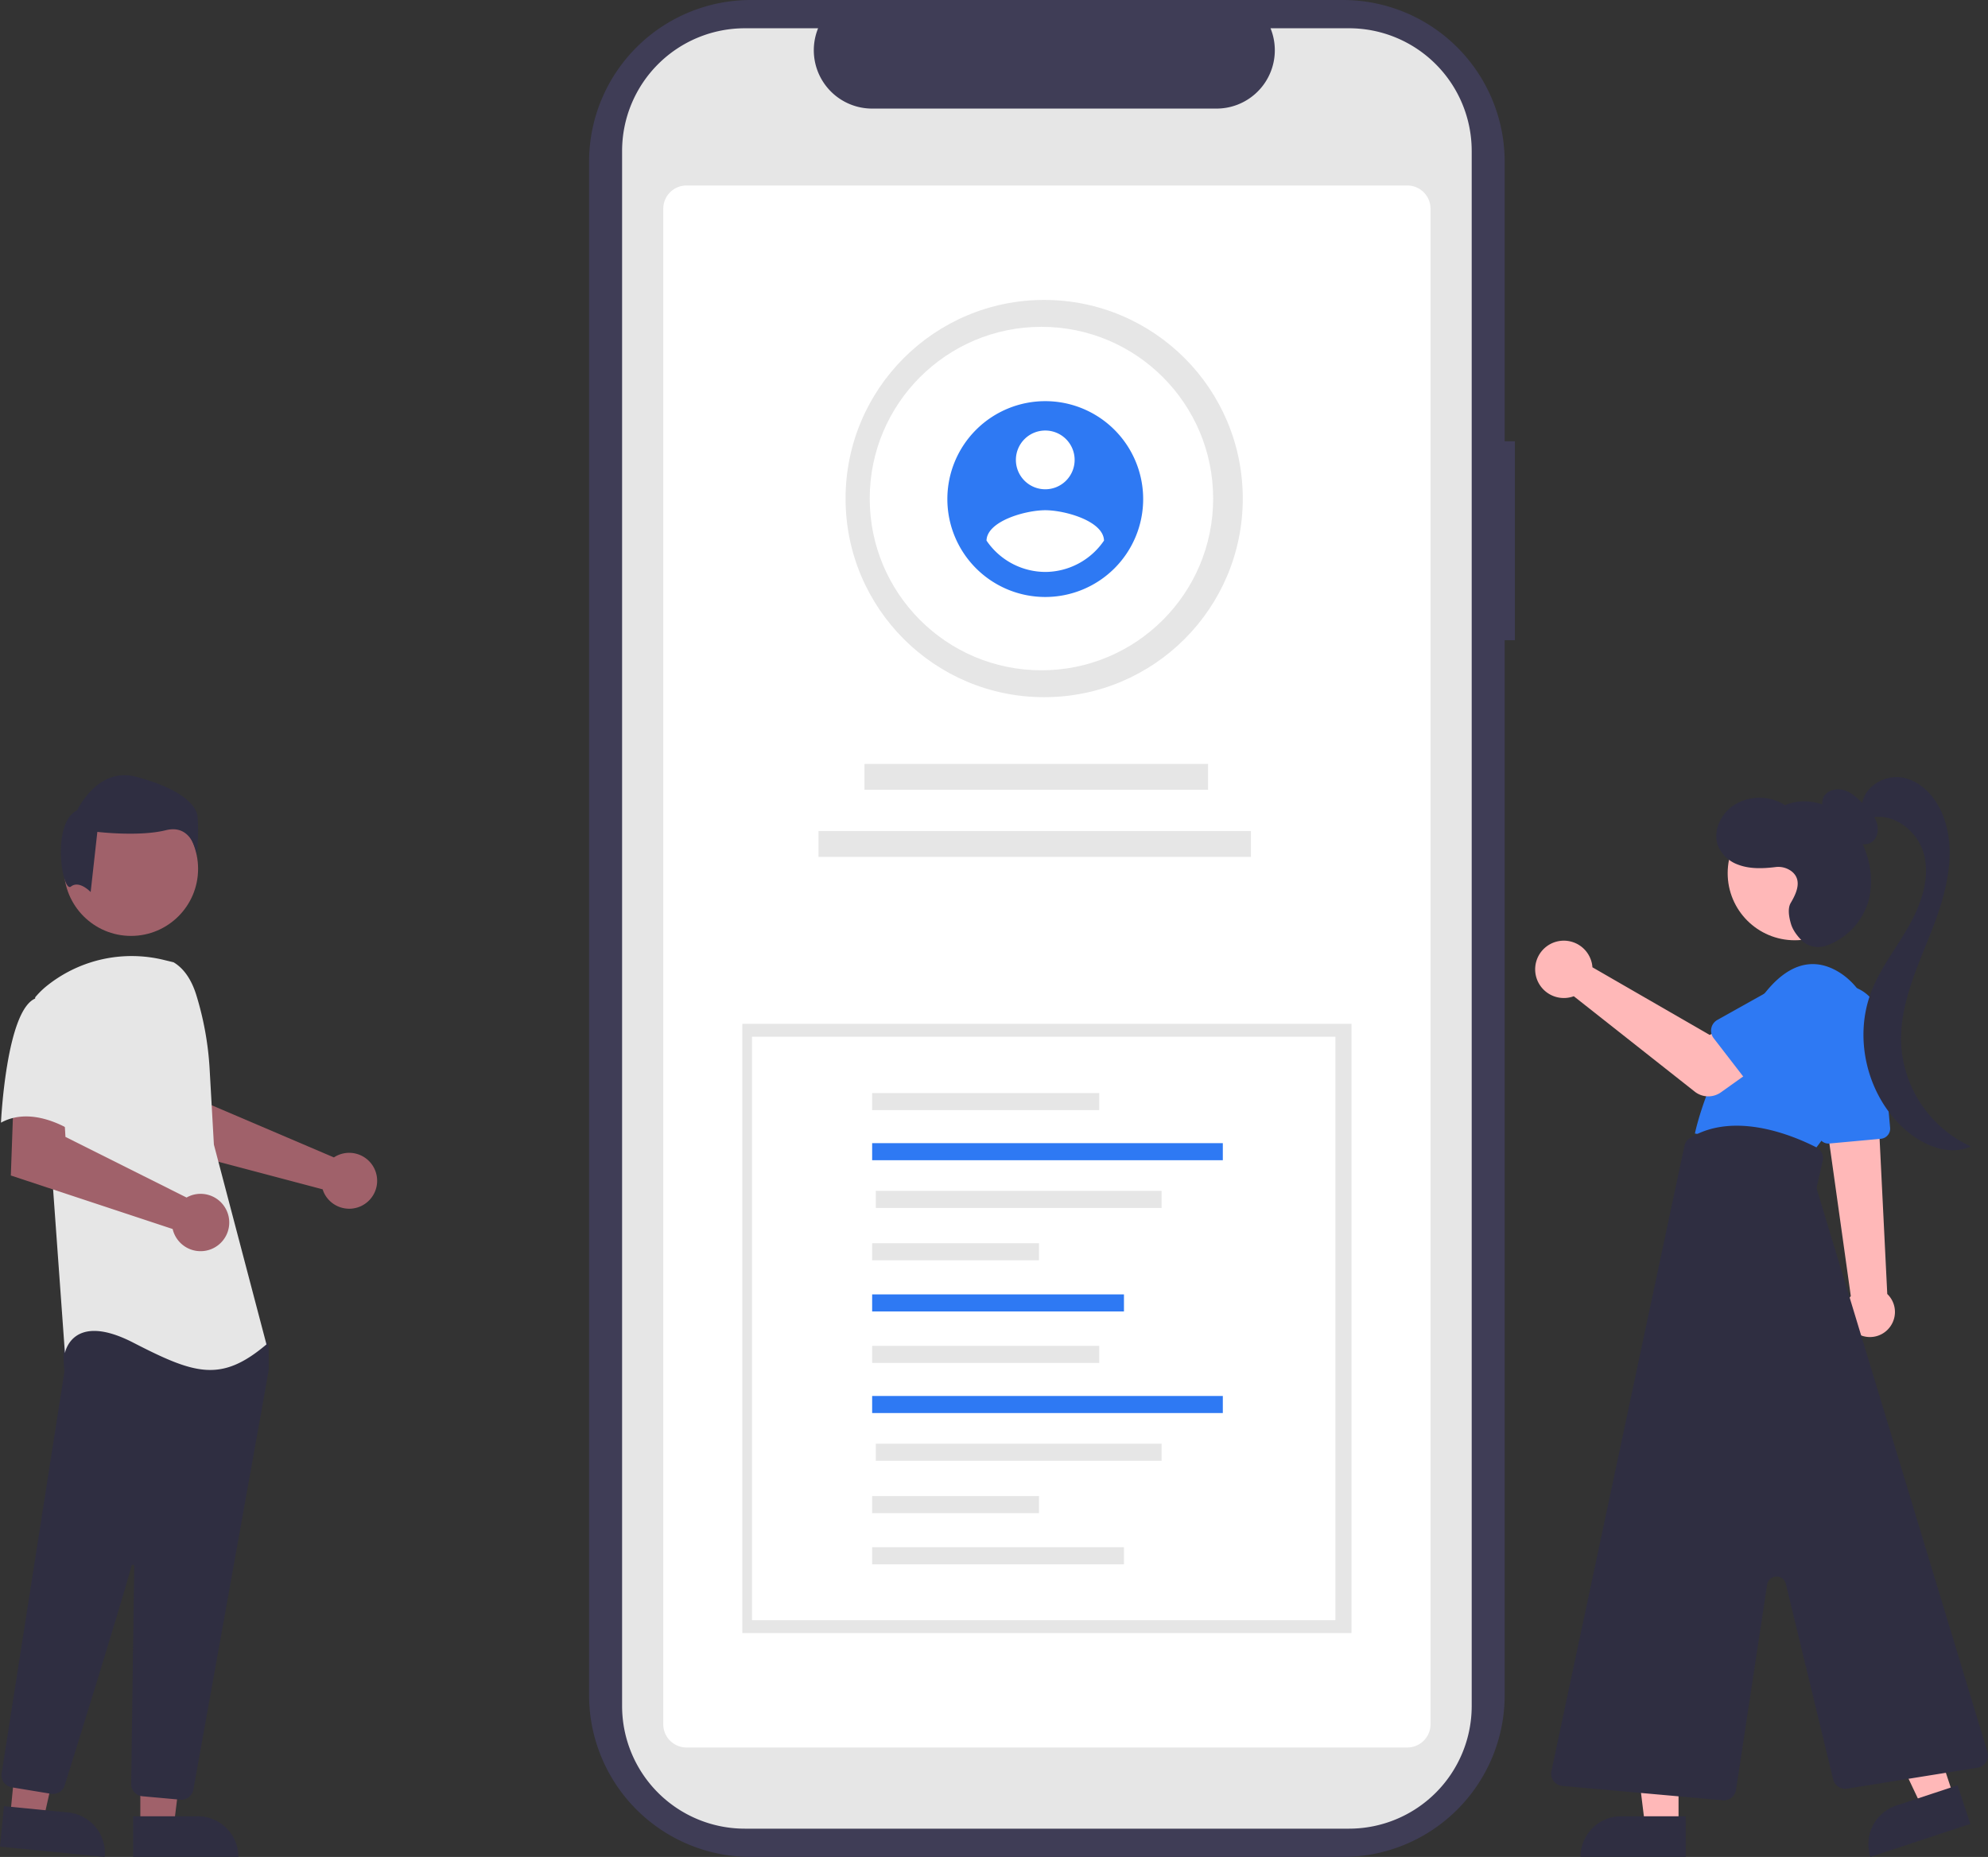 <svg id="ace505a7-e733-4353-98c8-975df89a5922" data-name="Layer 1"
     xmlns="http://www.w3.org/2000/svg" width="728.082" height="680.001"
     viewBox="0 0 728.082 680.001">
    <rect x="0" y="0" width="728.082" height="680.001" fill="#333333" stroke="none"/>
    <path id="a55003b0-0446-4784-a3ce-c481a9759178" data-name="Path 339"
          d="M790.764,271.594h-3.736v-102.354a59.24,59.24,0,0,0-59.24-59.24h-216.846a59.24,59.24,0,0,0-59.24,59.24v561.521a59.24,59.24,0,0,0,59.24,59.24h216.85a59.24,59.24,0,0,0,59.24-59.24v-386.31h3.732Z"
          transform="translate(-235.959 -109.999)" fill="#3f3d56"/>
    <path id="ad332593-d547-4870-8db7-c0503e6eb31e" data-name="Path 340"
          d="M774.954,165.275v569.452a44.93,44.93,0,0,1-44.913,44.923h-221.306a44.937,44.937,0,0,1-44.941-44.928v-569.447a44.936,44.936,0,0,1,44.941-44.922h26.845a21.364,21.364,0,0,0,19.764,29.411h126.168a21.364,21.364,0,0,0,19.76-29.415h28.756a44.93,44.93,0,0,1,44.922,44.913Z"
          transform="translate(-235.959 -109.999)" fill="#e6e6e6"/>
    <path d="M751.374,749.925h-264a8.51,8.51,0,0,1-8.5-8.5v-555a8.51,8.51,0,0,1,8.5-8.5h264a8.51,8.51,0,0,1,8.5,8.5v555A8.51,8.51,0,0,1,751.374,749.925Z"
          transform="translate(-235.959 -109.999)" fill="#fff"/>
    <circle id="edacdc74-dfad-4c1d-939b-d6c7a98a2115" data-name="Ellipse 56" cx="382.415"
            cy="182.571" r="72.736" fill="#e6e6e6"/>
    <circle id="aec4df6d-8b06-4bbe-8d40-2c8bcc37cf40" data-name="Ellipse 60" cx="381.415"
            cy="182.571" r="62.889" fill="#fff"/>
    <path id="b468b121-27e1-4684-879a-d4a6b6510a38" data-name="Path 341"
          d="M618.774,256.9a35.856,35.856,0,1,0,35.856,35.856,35.856,35.856,0,0,0-35.856-35.856Zm0,10.757a10.757,10.757,0,1,1-10.757,10.757,10.757,10.757,0,0,1,10.757-10.757Zm0,51.784a26.121,26.121,0,0,1-21.514-11.481c.172-7.171,14.342-11.119,21.514-11.119s21.341,3.948,21.514,11.119a26.164,26.164,0,0,1-21.514,11.484Z"
          transform="translate(-235.959 -109.999)" fill="#2e79f3"/>
    <rect id="af237293-25a3-489f-aa06-65014690590a" data-name="Rectangle 26" x="316.605"
          y="279.75" width="125.838" height="9.458" fill="#e6e6e6"/>
    <rect id="aecd757e-3845-4054-8ef4-8f3b3f1464a2" data-name="Rectangle 27" x="299.768"
          y="304.327" width="158.368" height="9.458" fill="#e6e6e6"/>
    <rect id="a528162f-764e-4523-bc44-e6dc5465582a" data-name="Rectangle 25-2" x="271.868"
          y="374.923" width="223.094" height="223.094" fill="#e6e6e6"/>
    <rect id="ac408f88-9589-4a26-924c-e7a781ddb6bc" data-name="Rectangle 25-3" x="275.415"
          y="379.643" width="213.655" height="213.655" fill="#fff"/>
    <g id="be47c712-4ebf-4226-80ad-879612060a69" data-name="Group 22">
        <rect id="fadc6105-0551-448d-b6d9-436c4cc2b7a7" data-name="Rectangle 28" x="319.415"
              y="400.267" width="83.168" height="6.251" fill="#e6e6e6"/>
        <rect id="a4376b16-bb23-442d-8938-a8bcab4f190c" data-name="Rectangle 29" x="319.415"
              y="418.619" width="128.429" height="6.251" fill="#2e79f3"/>
        <rect id="ae6c1c25-1aef-4af7-84b7-a99cb79f7c28" data-name="Rectangle 30" x="320.75"
              y="436.096" width="104.667" height="6.251" fill="#e6e6e6"/>
        <rect id="ad31106a-9486-4fc6-9d92-2d07f7dcec19" data-name="Rectangle 31" x="319.415"
              y="455.272" width="61.103" height="6.251" fill="#e6e6e6"/>
        <rect id="e133e237-d12d-4331-8259-b0f1b7869d24" data-name="Rectangle 32" x="319.415"
              y="474.003" width="92.22" height="6.251" fill="#2e79f3"/>
        <rect id="a9ae706b-b3a6-4b62-8ac7-3a7f4cd0039d" data-name="Rectangle 38" x="319.415"
              y="492.851" width="83.168" height="6.251" fill="#e6e6e6"/>
        <rect id="bd082349-b2f2-4b60-be0c-57e16efac88b" data-name="Rectangle 39" x="319.415"
              y="511.202" width="128.429" height="6.251" fill="#2e79f3"/>
        <rect id="ac0416d6-b57f-4bc7-9ff0-bb8dbe215cb0" data-name="Rectangle 40" x="320.75"
              y="528.679" width="104.667" height="6.251" fill="#e6e6e6"/>
        <rect id="b9702d28-4113-492b-a4b0-dbfc92fa702e" data-name="Rectangle 41" x="319.415"
              y="547.856" width="61.103" height="6.251" fill="#e6e6e6"/>
        <rect id="b41357bb-831a-49ca-b340-115c840dd657" data-name="Rectangle 42" x="319.415"
              y="566.587" width="92.22" height="6.251" fill="#e6e6e6"/>
    </g>
    <g id="ac800076-fc8a-4256-a3b5-70e496d28429" data-name="Group 23">
        <path id="b13647df-bb42-4a02-9bba-2700c526619d" data-name="Path 385"
              d="M928.727,595.025a9.13,9.13,0,1,1-15.852-9.064q.031-.053.062-.106a9.826,9.826,0,0,1,.86-1.22l-7.68-54.74-.23-1.64-1.56-11.17-.23-1.61.85.04,14.88.68,3.99.18.5,10.19,2.83,57.29a9.118,9.118,0,0,1,1.58,11.17Z"
              transform="translate(-235.959 -109.999)" fill="#ffb8b8"/>
        <path id="bd34735f-0976-456f-8e45-072b5e73a744" data-name="Path 386"
              d="M905.931,528.751l18.895-1.733a3.73,3.73,0,0,0,3.364-4.037l-3.5-39.292a14.326,14.326,0,0,0-28.538,2.548q.036.406.096.809l5.666,38.54a3.724,3.724,0,0,0,3.678,3.181A2.639,2.639,0,0,0,905.931,528.751Z"
              transform="translate(-235.959 -109.999)" fill="#2e79f3"/>
        <path id="f1e660d0-c56f-45d1-8714-e8a3d2ffeea9" data-name="Path 387"
              d="M920.253,497.008a26.316,26.316,0,0,0-9.679-30.288c-7.125-4.875-16.875-6.625-27.375,5.875-21,25-26.5,52.5-26.5,52.5l43,7S914.322,514.22,920.253,497.008Z"
              transform="translate(-235.959 -109.999)" fill="#2e79f3"/>
        <path id="eb60bd0b-2a6b-4db7-a453-977e2259822f" data-name="Path 388"
              d="M850.706,778.614h-12.26l-5.832-47.288h18.094Z"
              transform="translate(-235.959 -109.999)" fill="#ffb8b8"/>
        <path id="b4104c20-2c86-47e7-b6b0-d86d656d7ba2" data-name="Path 389"
              d="M814.805,789.997h38.531v-14.887h-23.644a14.887,14.887,0,0,0-14.887,14.887Z"
              transform="translate(-235.959 -109.999)" fill="#2f2e41"/>
        <path id="b4e48bf6-fea8-48c3-adaa-b392a855b3f6" data-name="Path 390"
              d="M951.5,767.921l-11.64,3.848-20.38-43.068,17.18-5.679Z"
              transform="translate(-235.959 -109.999)" fill="#ffb8b8"/>
        <path id="a6908023-9fbc-48a9-be4c-c86c0c45ebaf" data-name="Path 391"
              d="M920.983,789.997l36.584-12.092-4.672-14.135-22.45,7.42a14.887,14.887,0,0,0-9.463,18.807Z"
              transform="translate(-235.959 -109.999)" fill="#2f2e41"/>
        <circle id="a687fec6-02c9-4040-89ed-32d713123e7f" data-name="Ellipse 65" cx="657.301"
                cy="319.761" r="24.561" fill="#ffb8b8"/>
        <path id="badfc474-5669-4d61-bc01-f70cc92406de" data-name="Path 392"
              d="M871.755,765.451l11.385-75.145a3.5,3.5,0,0,1,6.862-.3l17.338,71.612a4.533,4.533,0,0,0,5.088,3.385l47.825-7.686a4.5,4.5,0,0,0,3.593-5.75l-62.361-205.6a3.5,3.5,0,0,1-.061-1.8l2.076-9a4.484,4.484,0,0,0-2.327-5.014c-8.492-4.333-30-13.341-46.231-3.474a4.551,4.551,0,0,0-2.079,2.927l-48.716,228.97a4.5,4.5,0,0,0,4,5.419l58.757,5.262q.2.018.4.018a4.508,4.508,0,0,0,4.448-3.825Z"
              transform="translate(-235.959 -109.999)" fill="#2f2e41"/>
        <path id="eb685785-93ca-4296-839e-b201e57ae5bb" data-name="Path 393"
              d="M909.546,412.407a18.58,18.58,0,0,1-4.855-4.22,6.3,6.3,0,0,1-.97-6.1c1.241-2.738,4.928-3.6,7.786-2.671s5.065,3.172,7.153,5.333c1.839,1.9,3.731,3.892,4.6,6.391s.424,5.668-1.746,7.185c-2.13,1.488-5.192.879-7.24-.719s-3.316-3.97-4.525-6.27Z"
              transform="translate(-235.959 -109.999)" fill="#2f2e41"/>
        <path id="a7ccb8bb-f2b9-4447-b454-9c546e399f41" data-name="Path 394"
              d="M917.865,405.409c.136-6.92,8.024-11.883,14.837-10.656s12.049,7.035,14.67,13.441c5.538,13.535,1.381,28.979-3.955,42.6s-11.94,27.439-11.161,42.043a43.925,43.925,0,0,0,25.515,37c-7.688,3.485-16.878-.115-23.339-5.548-14.348-12.065-19.886-33.546-13.161-51.044,3.317-8.631,9.163-16.015,13.727-24.056s7.913-17.518,5.556-26.459-12.385-16.179-20.958-12.72Z"
              transform="translate(-235.959 -109.999)" fill="#2f2e41"/>
        <path id="bd42e2a1-f38b-413b-b655-cc202f14f4c1" data-name="Path 395"
              d="M891.787,440.659c2.141-3.618,4.3-8.368.388-11.531a8.064,8.064,0,0,0-6.05-1.6c-4.412.532-9.217.751-13.488-.852a12.644,12.644,0,0,1-7.335-6.591c-2.2-5.224.556-11.572,5.165-14.874a17.4,17.4,0,0,1,19.258-.341c5.97-2.637,13.213-1.464,18.637,2.166s9.135,9.443,11.151,15.65a30.206,30.206,0,0,1,.923,16.615,24.692,24.692,0,0,1-15.316,16.879,8.892,8.892,0,0,1-8.782-1.3s-3.385-2.955-4.444-6.514C891.079,445.629,890.644,442.592,891.787,440.659Z"
              transform="translate(-235.959 -109.999)" fill="#2f2e41"/>
        <path id="a0cecca8-8fe0-4420-9365-651f9eef8dd5" data-name="Path 397"
              d="M818.925,462.575a10.524,10.524,0,0,1,.239,1.64l42.957,24.782,10.441-6.011,11.131,14.572-17.45,12.438a8,8,0,0,1-9.6-.234l-44.3-34.946a10.5,10.5,0,1,1,6.576-12.241Z"
              transform="translate(-235.959 -109.999)" fill="#ffb8b8"/>
        <path id="b21f2b01-13d8-4bae-8637-c810de2f9faf" data-name="Path 398"
              d="M863.558,490.171l13.884,17.994a4.5,4.5,0,0,0,6.8.373l15.717-16.321a12.5,12.5,0,0,0-14.926-20.056q-.204.152-.401.312l-19.712,11.022a4.5,4.5,0,0,0-1.365,6.676Z"
              transform="translate(-235.959 -109.999)" fill="#2e79f3"/>
    </g>
    <g id="b22d1c68-5a77-444f-a5cc-3f82f20a89dd" data-name="Group 24">
        <path id="e5b1612b-0075-49ae-a43a-e875f9772667" data-name="Path 552"
              d="M359.66,533.056a10.091,10.091,0,0,0-1.411.787l-44.852-19.143-1.6-11.815-17.922-.11,1.059,27.1,59.2,15.658a10.606,10.606,0,0,0,.448,1.208,10.235,10.235,0,1,0,5.079-13.682Z"
              transform="translate(-235.959 -109.999)" fill="#a0616a"/>
        <path id="aa9c986c-d78a-4457-b2bb-b0791fabccea" data-name="Path 553"
              d="M287.357,778.615h12.26l5.832-47.288h-18.094Z"
              transform="translate(-235.959 -109.999)" fill="#a0616a"/>
        <path id="b210f84f-9c85-4cf8-a59b-65b7d4fb35d0" data-name="Path 554"
              d="M308.374,775.112h-23.644v14.882h38.531a14.887,14.887,0,0,0-14.887-14.887h-0Z"
              transform="translate(-235.959 -109.999)" fill="#2f2e41"/>
        <path id="f66096e0-a946-448d-a2e8-3cde5fe284ed" data-name="Path 555"
              d="M239.677,775.152l12.2,1.2,10.441-46.488-18.007-1.769Z"
              transform="translate(-235.959 -109.999)" fill="#a0616a"/>
        <path id="fcefb2c9-d6d5-4bec-a5f5-cc8066a5bb74" data-name="Path 556"
              d="M260.944,773.728,237.418,771.411,235.959,786.224l38.337,3.776A14.884,14.884,0,0,0,260.943,773.728Z"
              transform="translate(-235.959 -109.999)" fill="#2f2e41"/>
        <circle id="b1d8892c-f39d-4126-8224-86b256c1ff9d" data-name="Ellipse 84" cx="47.985"
                cy="318.169" r="24.561" fill="#a0616a"/>
        <path id="ac2d3eab-b9a5-4eb5-9d63-fe405943fbfc" data-name="Path 557"
              d="M302.357,769.053a4.471,4.471,0,0,0,4.415-3.7c6.341-35.219,27.088-150.4,27.584-153.593a1.416,1.416,0,0,0,.016-.222v-8.588a1.489,1.489,0,0,0-.279-.872l-2.74-3.838a1.479,1.479,0,0,0-1.144-.625c-15.622-.732-66.784-2.879-69.256.209h0c-2.482,3.1-1.6,12.507-1.4,14.36l-.01.193-22.985,147a4.512,4.512,0,0,0,3.715,5.135l14.356,2.365a4.521,4.521,0,0,0,5.025-3.093c4.44-14.188,19.329-61.918,24.489-80.387a.5.5,0,0,1,.981.139c-.258,17.606-.881,62.523-1.1,78.037l-.023,1.671a4.518,4.518,0,0,0,4.093,4.536l13.843,1.254A4.174,4.174,0,0,0,302.357,769.053Z"
              transform="translate(-235.959 -109.999)" fill="#2f2e41"/>
        <path id="bbed60f3-1a89-4078-91d7-bc96163e326a" data-name="Path 99"
              d="M299.532,462.387c4.286,2.548,6.851,7.23,8.323,12a113.686,113.686,0,0,1,4.884,27.159l1.556,27.6,19.255,73.17c-16.689,14.121-26.315,10.911-48.781-.639s-25.032,3.851-25.032,3.851l-4.492-62.258-6.418-68.032a30.172,30.172,0,0,1,4.862-4.674,49.659,49.659,0,0,1,42.442-9Z"
              transform="translate(-235.959 -109.999)" fill="#e6e6e6"/>
        <path id="ff536e95-7831-431c-8ca8-0e166a93b4bb" data-name="Path 558"
              d="M305.786,547.833a10.528,10.528,0,0,0-1.5.7l-44.35-22.2-.736-12.026-18.294-1.261-.98,27.413,59.266,19.6a10.5,10.5,0,1,0,6.593-12.232Z"
              transform="translate(-235.959 -109.999)" fill="#a0616a"/>
        <path id="ed99b844-bab2-4090-afff-3e8d6994d5eb" data-name="Path 101"
              d="M249.147,475.545c-10.911,3.851-12.834,45.574-12.834,45.574,12.837-7.06,28.241,4.493,28.241,4.493s3.209-10.912,7.06-25.032a24.53,24.53,0,0,0-5.134-23.106S260.059,471.692,249.147,475.545Z"
              transform="translate(-235.959 -109.999)" fill="#e6e6e6"/>
        <path id="a410275c-d14b-4b59-9c0e-be849f4d4fe2" data-name="Path 102"
              d="M261.926,434.664c3.06-2.448,7.235,2,7.235,2l2.448-22.031s15.3,1.833,25.094-.612,11.323,8.875,11.323,8.875a78.584,78.584,0,0,0,.306-13.771c-.612-5.508-8.568-11.017-22.645-14.689s-21.421,12.241-21.421,12.241C254.468,411.572,258.862,437.113,261.926,434.664Z"
              transform="translate(-235.959 -109.999)" fill="#2f2e41"/>
    </g>
</svg>

